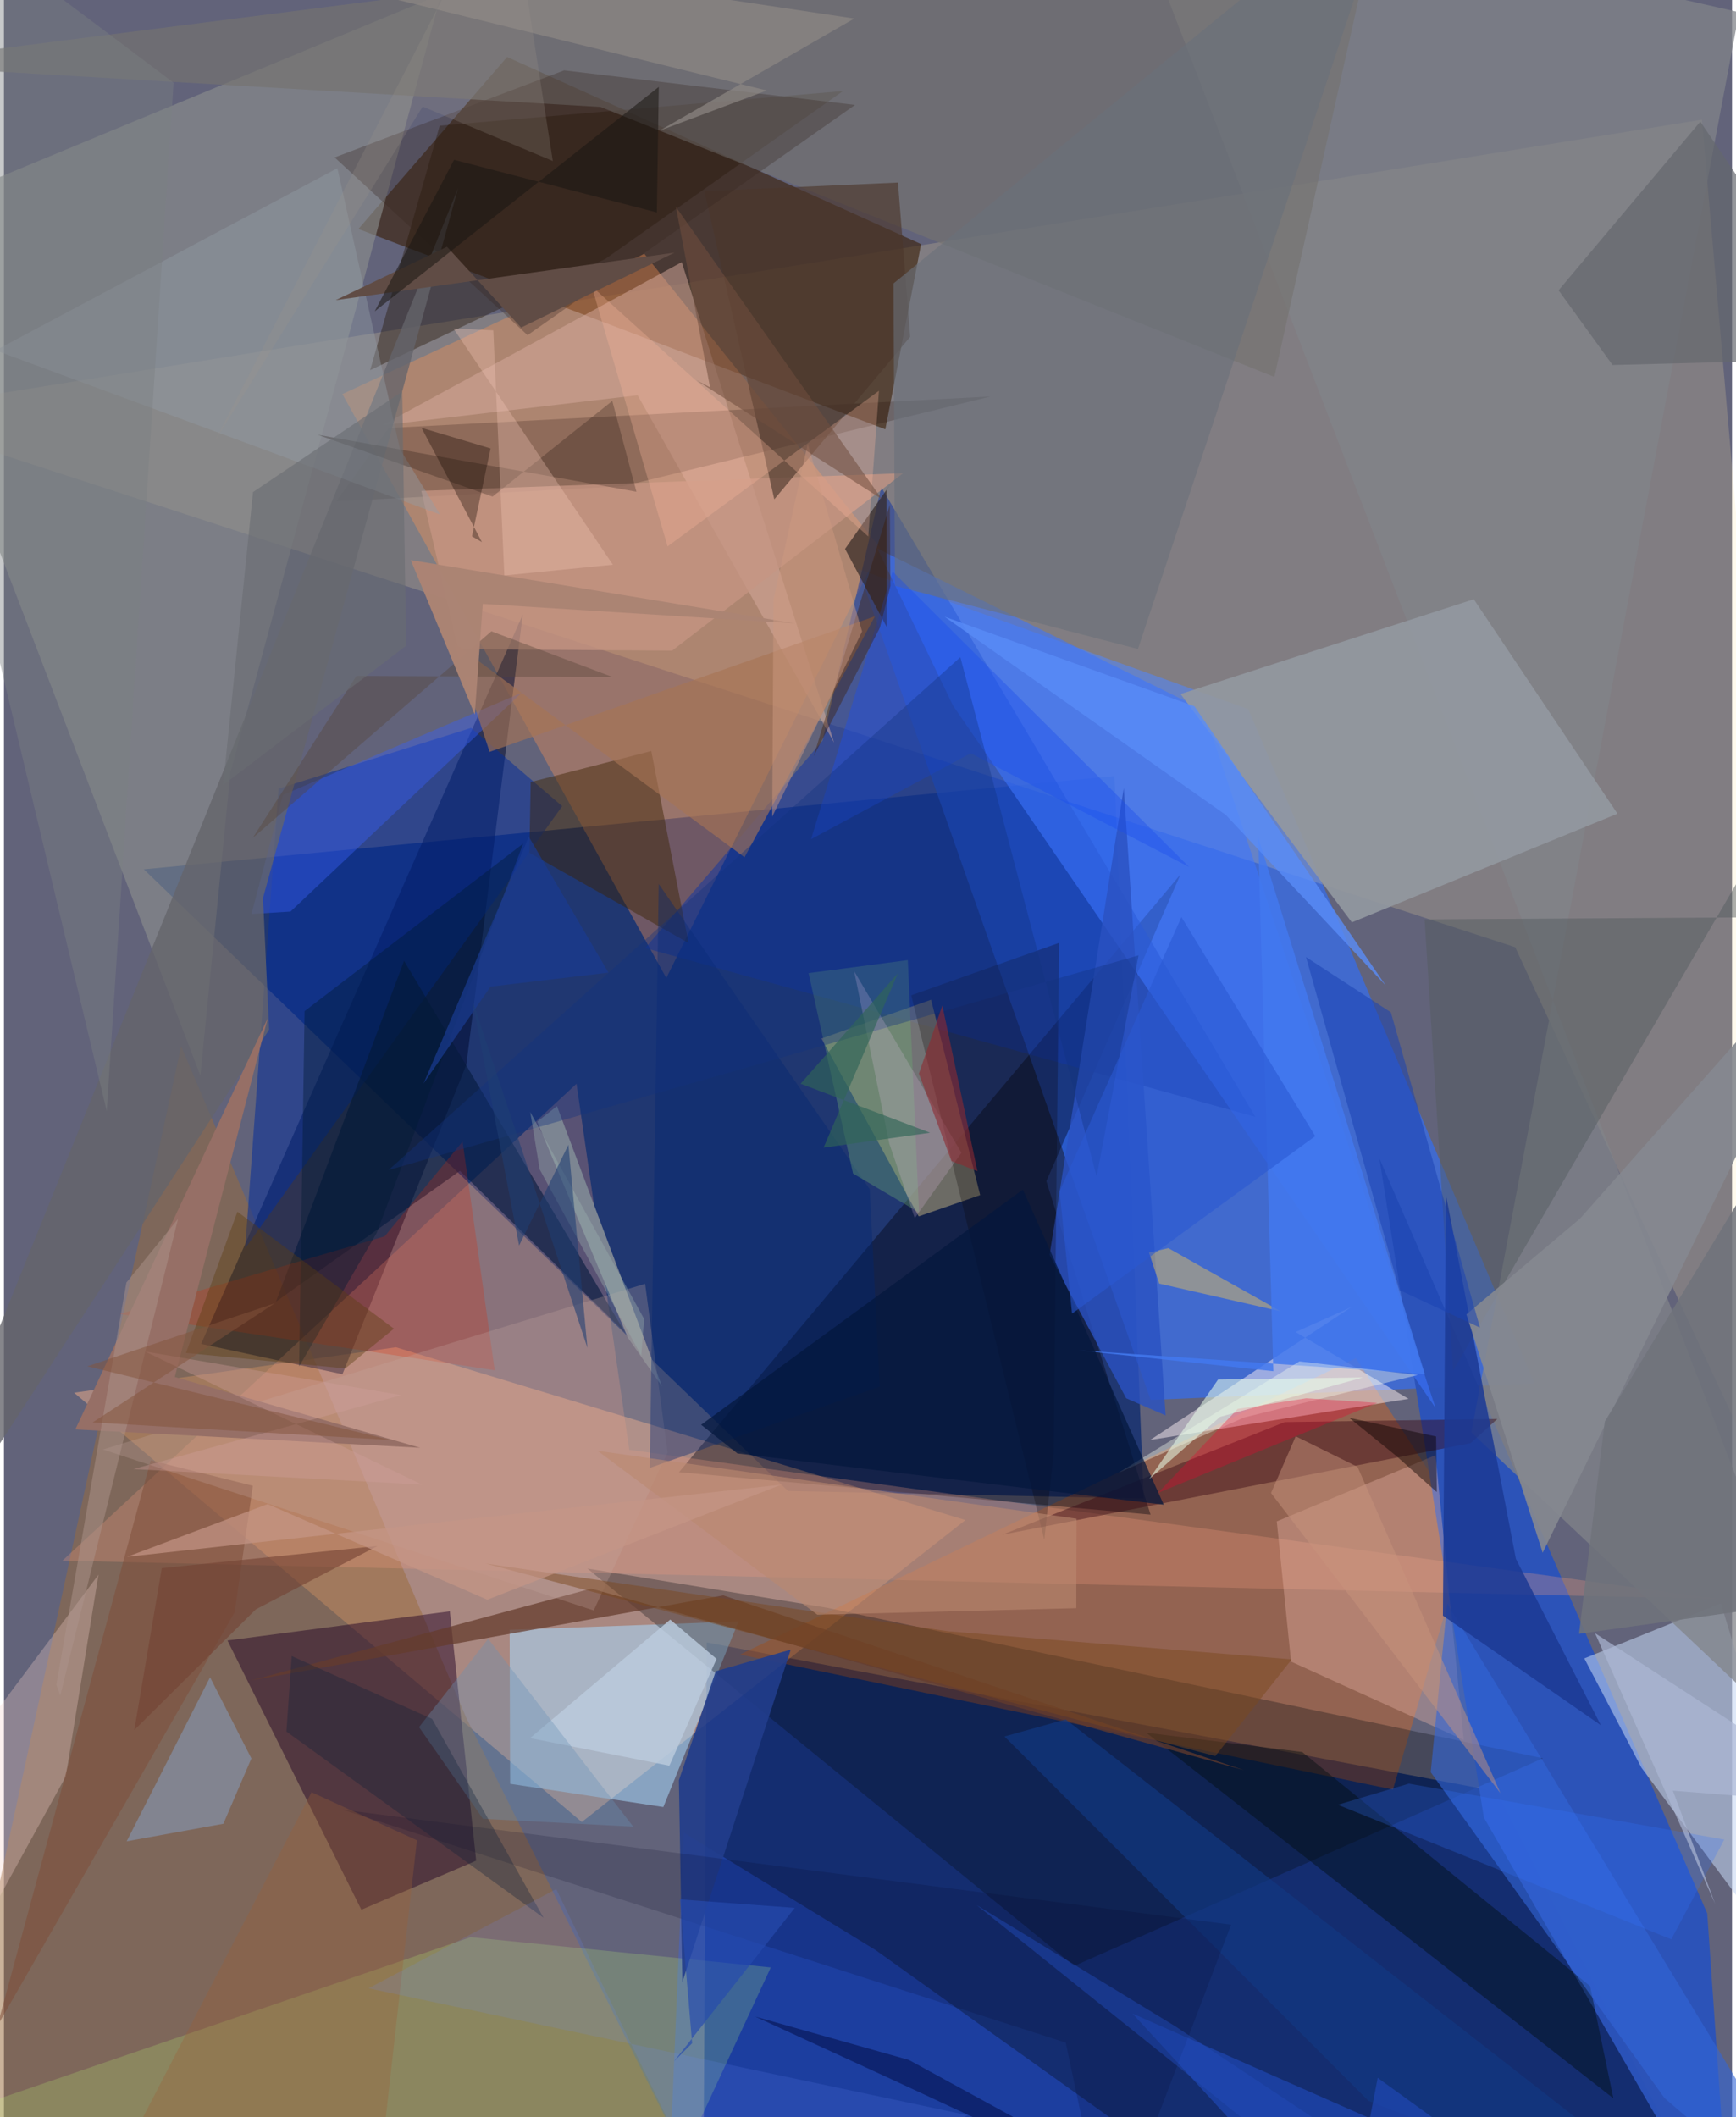 <svg xmlns="http://www.w3.org/2000/svg" width="228" height="278" viewBox="0 0 836 1024"><path fill="#62637a" d="M0 0h836v1024H0z"/><path fill="#01206e" fill-opacity=".796" d="M722.28 866.479l101.89 201.71L338.193 1086l1.782-291.597z"/><path fill="#09286d" fill-opacity=".733" d="M379.295 721.137L67.671 420.454l469.578-45.108 14.106 349.443z"/><path fill="#2f6eff" fill-opacity=".635" d="M601.968 343.002l-188.799-67.846 141.562 401.93 185.69-7.977z"/><path fill="#ffb489" fill-opacity=".455" d="M279.542 881.242L33.926 673.608l155.686-21.984 275.514 83.574z"/><path fill="#ffe7a4" fill-opacity=".196" d="M-62 199.948l793.095 258.194 153.782 331.917-63.441-732.168z"/><path fill="#371a00" fill-opacity=".576" d="M443.689 118.079l-200.27-90.52-71.967 83.202 254.934 96.895z"/><path fill="#f56402" fill-opacity=".337" d="M653.988 656.866l54.554 84.524-36.608 124.146-315.873-65.27z"/><path fill="#2c53ba" fill-opacity=".973" d="M715.922 879.06l-50.506-318.714L823.99 925.449 835.171 1086z"/><path fill="#986a3d" fill-opacity=".518" d="M332.393 1049.071L223.636 830.804 85.723 506l-117.002 538.932z"/><path fill="#ff9350" fill-opacity=".353" d="M309.781 122.74l-146.044 67.863 156.69 282.408 103.465-207.995z"/><path fill="#000b30" fill-opacity=".533" d="M163.749 664.663l-68.37-14.672 155.616-352.77-27.302 217.71z"/><path fill="#00000c" fill-opacity=".388" d="M554.692 732.572l-228.124-20.526 242.62-289.153-64.902 148.396z"/><path fill="#8b8f8e" fill-opacity=".624" d="M109.587 373.53L211.492-2.83-62 110.47l157.029 409.8z"/><path fill="#c3d5f3" fill-opacity=".557" d="M764.543 802.125l66.057-26.644L898 997.432 792.153 854.943z"/><path fill="#270627" fill-opacity=".498" d="M172.89 923.66l55.55-23.712-12.733-120.616-107.583 14.119z"/><path fill="#1236a2" fill-opacity=".525" d="M424.408 235.638L605.376 540.17 310.23 458.553l85.776-100.291z"/><path fill="#a8dafe" fill-opacity=".541" d="M318.99 873.991l36.366-89.773-110.722 4.104.24 74.44z"/><path fill="#a29676" fill-opacity=".627" d="M448.526 483.537l23.741 94.491-29.735 10.296-47.047-86.022z"/><path fill="#060d10" fill-opacity=".298" d="M517.71 950.876L282.229 758.629l115.685 18.943 346.583 72.852z"/><path fill="#f49e7f" fill-opacity=".271" d="M302.497 701.242L276.99 524.169 28.3 754.833l801.323 18.564z"/><path fill="#fef1f5" fill-opacity=".486" d="M554.55 696.457l97.233-64.231-26.896 12.026 54.62 32.316z"/><path fill="#2e63ff" fill-opacity=".325" d="M328.905 886.434l92.78 56.767L621.627 1086H320.433z"/><path fill="#042e9b" fill-opacity=".533" d="M116.689 603.767L270.052 389.92l-44.088-37.858-93.113 29.391z"/><path fill="#818489" fill-opacity=".745" d="M898 870.684L539.55-62 839.453 5.909l-129.59 686.903z"/><path fill="#3c75ff" fill-opacity=".576" d="M422.512 265.288l36.604 75.966 233.45 339.714-112.073-337.454z"/><path fill="#9398a0" fill-opacity=".914" d="M780.566 393.564l-69.502-103.725-141.838 45.84 82.85 110.43z"/><path fill="#edb8a9" fill-opacity=".361" d="M615.756 735.837l76.777-32.005 13.673 137.721-83.55-37.9z"/><path fill="#befb77" fill-opacity=".208" d="M225.78 936.936L-62 1035.459 308.582 1086l62.393-134.425z"/><path fill="#251604" fill-opacity=".396" d="M210.787 60.804l-33.63 118.21 113.853-53.802L405.919 44.03z"/><path fill="#747370" fill-opacity=".663" d="M669.09-62l-54.506 244.307L288.61 51.733-62 31.155z"/><path fill="#d8aca0" fill-opacity=".498" d="M327.902 126.78l-145.015 78.935 123.66-14.546 95.047 168.034z"/><path fill="#1a0800" fill-opacity=".2" d="M186.171 206.999L477.31 191.76l-177.796 43.4-138.698 7.336z"/><path fill="#000c10" fill-opacity=".431" d="M778.577 1014.878L552.588 838.04l75.484 9.353 139.25 113.206z"/><path fill="#3b2200" fill-opacity=".447" d="M331.194 456.126l-77.003-43.618.627-34.262 58.341-14.998z"/><path fill="#7d8693" fill-opacity=".996" d="M257.967 542.51l9.575-7.517 50.87 135.608-16.637-23.693z"/><path fill="#3365d8" fill-opacity=".604" d="M886.802 1086l-83.432-71.191L690.222 857.16l7.99-81.586z"/><path fill="#360512" fill-opacity=".42" d="M619.6 687.814l102.872-1.542-12.937 11.734-226.538 44.265z"/><path fill="#2a52c1" fill-opacity=".812" d="M561.984 684.607l-20.237-303.521-35.909 225.853 37.064 69.35z"/><path fill="#051b3e" fill-opacity=".624" d="M300.535 644.592l-79.959-78.286-89 63.275 61.996-164.876z"/><path fill="#535b60" fill-opacity=".482" d="M701.036 663.051L687.26 444.66 898 443.384V324.352z"/><path fill="#c59583" fill-opacity=".765" d="M435.007 228.875l-111.774 85.833-103.566-.705-17.76-76.581z"/><path fill="#de2400" fill-opacity=".235" d="M184.176 597.989L56.01 635.546l181.408 27.204-15.56-110.622z"/><path fill="#f6d2cb" fill-opacity=".302" d="M-62 905.662L45.723 761.625 29.9 859.218-29.492 967.06z"/><path fill="#342826" fill-opacity=".702" d="M432.813 228.582l-25.907 36.898 20.12 37.732-.042-66.394z"/><path fill="#1c3994" fill-opacity=".859" d="M697.6 577.99l33.834 175.965 41.092 80.471-76.389-52.985z"/><path fill="#653c2c" fill-opacity=".725" d="M347.998 771.629l-228.592 41.17 164.674-44.45 315.7 87.797z"/><path fill="#385ef5" fill-opacity=".416" d="M134.933 384.522l-15.2 57.54 18.895-1.176 111.944-105.888z"/><path fill="#a77455" fill-opacity=".631" d="M234.926 363.654l-17.264-52.731L358.261 414.64l63.1-116.563z"/><path fill="#89addd" fill-opacity=".412" d="M99.707 811.242l19.993 39.267-13.556 31.58-46.773 8.483z"/><path fill="#64646a" fill-opacity=".78" d="M-62 790.444L219.667 91.052l-94.353 343.3 2.964 63.613z"/><path fill="#0c0002" fill-opacity=".247" d="M507.743 703.48l2.716-247.447-71.539 25.361 64.372 263.386z"/><path fill="#4b372b" fill-opacity=".631" d="M432.497 88.297l-93.654 4.132 33.822 149.07 65.74-78.564z"/><path fill="#123883" fill-opacity=".659" d="M484.009 839.87l29.644-8.26L839.525 1086l-179.403-69.914z"/><path fill="#213d8b" fill-opacity=".906" d="M380.637 797.862l-36.29 10.437-17.836 52.753 1.69 97.563z"/><path fill="#6a707a" fill-opacity=".608" d="M430.343 137.084l.696 146.26 117.558 30.561L673.756-62z"/><path fill="#d2b666" fill-opacity=".529" d="M553.93 605.834l9.367-2.146 54.41 30.57-58.824-13.435z"/><path fill="#939da7" fill-opacity=".416" d="M-4.017 169.467l215.014 79.416-19.448-31.733-30.246-135.79z"/><path fill="#804f3a" fill-opacity=".529" d="M70.99 706.3L-3.247 979.997 111.635 779.82l8.773-61.2z"/><path fill="#1e45ac" fill-opacity=".792" d="M648.945 1086l15.637-81.026 75.323 54.465-193.958-85.566z"/><path fill="#c4a69f" fill-opacity=".271" d="M47.87 701.07l237.43 77.847 35.73-76.424-10.856-81.57z"/><path fill="#002672" fill-opacity=".38" d="M316.762 427.532l-4.333 282.431 111.268-39.302-4.86-95.512z"/><path fill="#4378ee" fill-opacity=".847" d="M519.648 653.08l94.441 10.116-7.354-258.393 80.654 259.79z"/><path fill="#966f66" fill-opacity=".992" d="M34.528 691.36l166.856 8.886L82.646 665.99l44.947-173.48z"/><path fill="#1a4dee" fill-opacity=".392" d="M573.347 419.335l-105.67-55.008-77.19 41.543 39.384-129.494z"/><path fill="#362620" fill-opacity=".306" d="M270.988 34.036L159.97 76.145l93.337 85.97L411.728 50.759z"/><path fill="#858890" fill-opacity=".91" d="M744.38 751.007L898 436.238l-135.516 153.14-55.003 46.343z"/><path fill="#64676d" fill-opacity=".69" d="M752.08 140.414l26.106 36.13L898 173.425 820.657 58.833z"/><path fill="#f9fef1" fill-opacity=".376" d="M539.032 712.403l61.011-26.852 83.977-20.528-57.314-6.567z"/><path fill="#8f8884" fill-opacity=".682" d="M-62-62L411.375 8.969l-94.24 54.267 51.907-19.473z"/><path fill="#fdb89d" fill-opacity=".294" d="M284.358 138.473l133.77 121.01 5.17-70.476-102.259 75.267z"/><path fill="#021932" fill-opacity=".4" d="M180.317 596.349L142.792 660.9l2.642-171.853 105.743-81.02z"/><path fill="#6eab73" fill-opacity=".353" d="M410.764 567.598l-21.507-96.944 48.002-6.28 5.422 122.072z"/><path fill="#04173c" fill-opacity=".718" d="M561.082 727.782L354.82 702.987l-17.547-13.868L492.92 575.37z"/><path fill="#1a43b2" fill-opacity=".545" d="M675.135 623.98l38.927 18.152-43.1-152.493-41.06-26.727z"/><path fill="#000020" fill-opacity=".161" d="M163.844 875.288l349.81 112.668L534.428 1086l59.241-155.102z"/><path fill="#bbcadd" fill-opacity=".824" d="M322.324 783.348l22.419 19.004-22.817 51.654-67.41-13.344z"/><path fill="#6a92b6" fill-opacity=".353" d="M234.269 792.667l-33.464 42.676 30.935 44.361 72.656 3.759z"/><path fill="#0f0700" fill-opacity=".231" d="M236.37 240.168l57.932-46.257 11.67 43.929-154.337-27.585z"/><path fill="#c8947c" fill-opacity=".475" d="M624.924 694.702l-11.953 27.42 111.003 145.194-69.158-157.862z"/><path fill="#9c6038" fill-opacity=".318" d="M148.786 866.833l51.006 23.258-19.61 174.528L35.122 1086z"/><path fill="#7a471e" fill-opacity=".478" d="M586.032 849.367l36.94-46.797-165.963-13.552-224.17-32.812z"/><path fill="#598cf7" fill-opacity=".8" d="M455.058 298.295l120.874 43.315 92.477 134.955-77.286-82.398z"/><path fill="#f5c9bb" fill-opacity=".314" d="M236.731 159.784l-19.303-.911 77.142 114.244-52.497 5.216z"/><path fill="#ba886f" fill-opacity=".604" d="M518.886 734.538l-.122 43.275-125.252 3.177-106.331-79.288z"/><path fill="#123380" fill-opacity=".365" d="M462.679 317.85L186.058 565.898l362.84-103.84-20.284 106.97z"/><path fill="#564438" fill-opacity=".384" d="M235.804 305.34l-115.45 99.944 50.151-78.374 124.045.597z"/><path fill="#00093f" fill-opacity=".486" d="M432.709 1007.208l-69.283-31.857 74.337 20.972L601.93 1086z"/><path fill="#f7cbfd" fill-opacity=".188" d="M440.62 589.154l22.594-31.584-51.9-87.822 17.01 83.431z"/><path fill="#102339" fill-opacity=".337" d="M207.104 831.357L139.2 800.979l-2.555 36.517 124.402 90.071z"/><path fill="#3e1c02" fill-opacity=".384" d="M423.739 303.646l-32 62.073 36.82-121.565.298 39.226z"/><path fill="#170801" fill-opacity=".341" d="M235.427 216.9l-33.426-9.972 29.238 55.281-4.827-2.806z"/><path fill="#0c0300" fill-opacity=".451" d="M650.815 685.753l22.747 18.448 19.61 17.464-.35-26.883z"/><path fill="#ab8473" fill-opacity=".988" d="M382.988 301.557l-151.35-9.472-3.878 53.539-30.952-74.74z"/><path fill="#ce9980" fill-opacity=".478" d="M388.858 214.614l26.28 90.791-43.48 89.61.62-104.945z"/><path fill="#eb012f" fill-opacity=".31" d="M596.81 681.453l-38.484 40.605 105.998-43.54-34.294-2.236z"/><path fill="#8e2b31" fill-opacity=".6" d="M442.619 519.29l15.746 42.271 12.58 4.924-16.992-80.169z"/><path fill="#3576ff" fill-opacity=".243" d="M806.608 937.985l25.632-48.25-152.6-27.049-34.366 10.204z"/><path fill="#2a58d2" fill-opacity=".58" d="M516.713 635.344l117.651-85.83-64.745-105.958-58.93 132.637z"/><path fill="#ae958c" fill-opacity=".478" d="M84.222 589.525L27.257 820.013l-1.898-5.099 33.872-194.59z"/><path fill="#e9ffe9" fill-opacity=".545" d="M657.443 666.24l-69.122 19.036-34.324 30.118 33.356-48.17z"/><path fill="#acb8d5" fill-opacity=".686" d="M807.373 866.085l20.445 54.727L769.73 789.94 898 873.246z"/><path fill="#744233" fill-opacity=".608" d="M63.059 836.756l13.287-78.288 104.387-10.729-58.838 30.622z"/><path fill="#698dfe" fill-opacity=".153" d="M176.393 961.674l289.925 61.392L350.575 1086l-83.4-172.315z"/><path fill="#604c45" d="M160.511 145.15l163.911-22.952-74.232 36.244-35.873-39.084z"/><path fill="#7c8182" fill-opacity=".424" d="M-62 68.488L-41.328-52.79 82.064 39.995 49.73 537.465z"/><path fill="#c59686" fill-opacity=".694" d="M127.568 727.486l-67.97 25.486 316.454-34.896-142.222 55.659z"/><path fill="#5b3c10" fill-opacity=".4" d="M165.108 661.86l23.554-19.215-75.725-56.582-24.896 68.321z"/><path fill="#6f737b" fill-opacity=".871" d="M774.434 687.527l-12.453 102.715L898 771.2V483.894z"/><path fill="#316557" fill-opacity=".647" d="M448.026 547.86l-62.629-23.704 47.037-53.375-35.92 84.305z"/><path fill="#1a3b8f" fill-opacity=".725" d="M235.393 477.189l57.052-6.768-38.532-65.699-50.926 119.347z"/><path fill="#714f3f" fill-opacity=".553" d="M424.735 241.427L325.061 100.05l16.532 87.32-6.787-3.58z"/><path fill="#1a1614" fill-opacity=".545" d="M217.75 77.287l-38.399 73.318L316.787 42.032l-.92 60.723z"/><path fill="#d09f9e" fill-opacity=".345" d="M68.203 653.665l134.002 64.359-139.605-7.48 129.528-35.772z"/><path fill="#83543d" fill-opacity=".506" d="M186.98 696.477L42.903 687.97l88.026-57.574-90.6 30.43z"/><path fill="#9d938d" fill-opacity=".231" d="M265.523 77.878l-62.966-26.316-100.375 161.51L243.703-62z"/><path fill="#214bb9" fill-opacity=".459" d="M470.567 921.441L675.803 1086h50.554L566.54 979.969z"/><path fill="#696d72" fill-opacity=".608" d="M194.565 312.326l-1.893-122.95-72.19 48.623-14.45 141.65z"/><path fill="#9db4b1" fill-opacity=".376" d="M308.292 655.661l1.424-17.68-55.11-100.123 4.548 27.721z"/><path fill="#264baf" fill-opacity=".671" d="M382.563 922.774l-55.525-4.112 5.88 69.598-8.723 8.713z"/><path fill="#1f3f73" fill-opacity=".569" d="M282.262 651.89l-55.735-168.41 22.679 118.962 23.853-48.747z"/></svg>